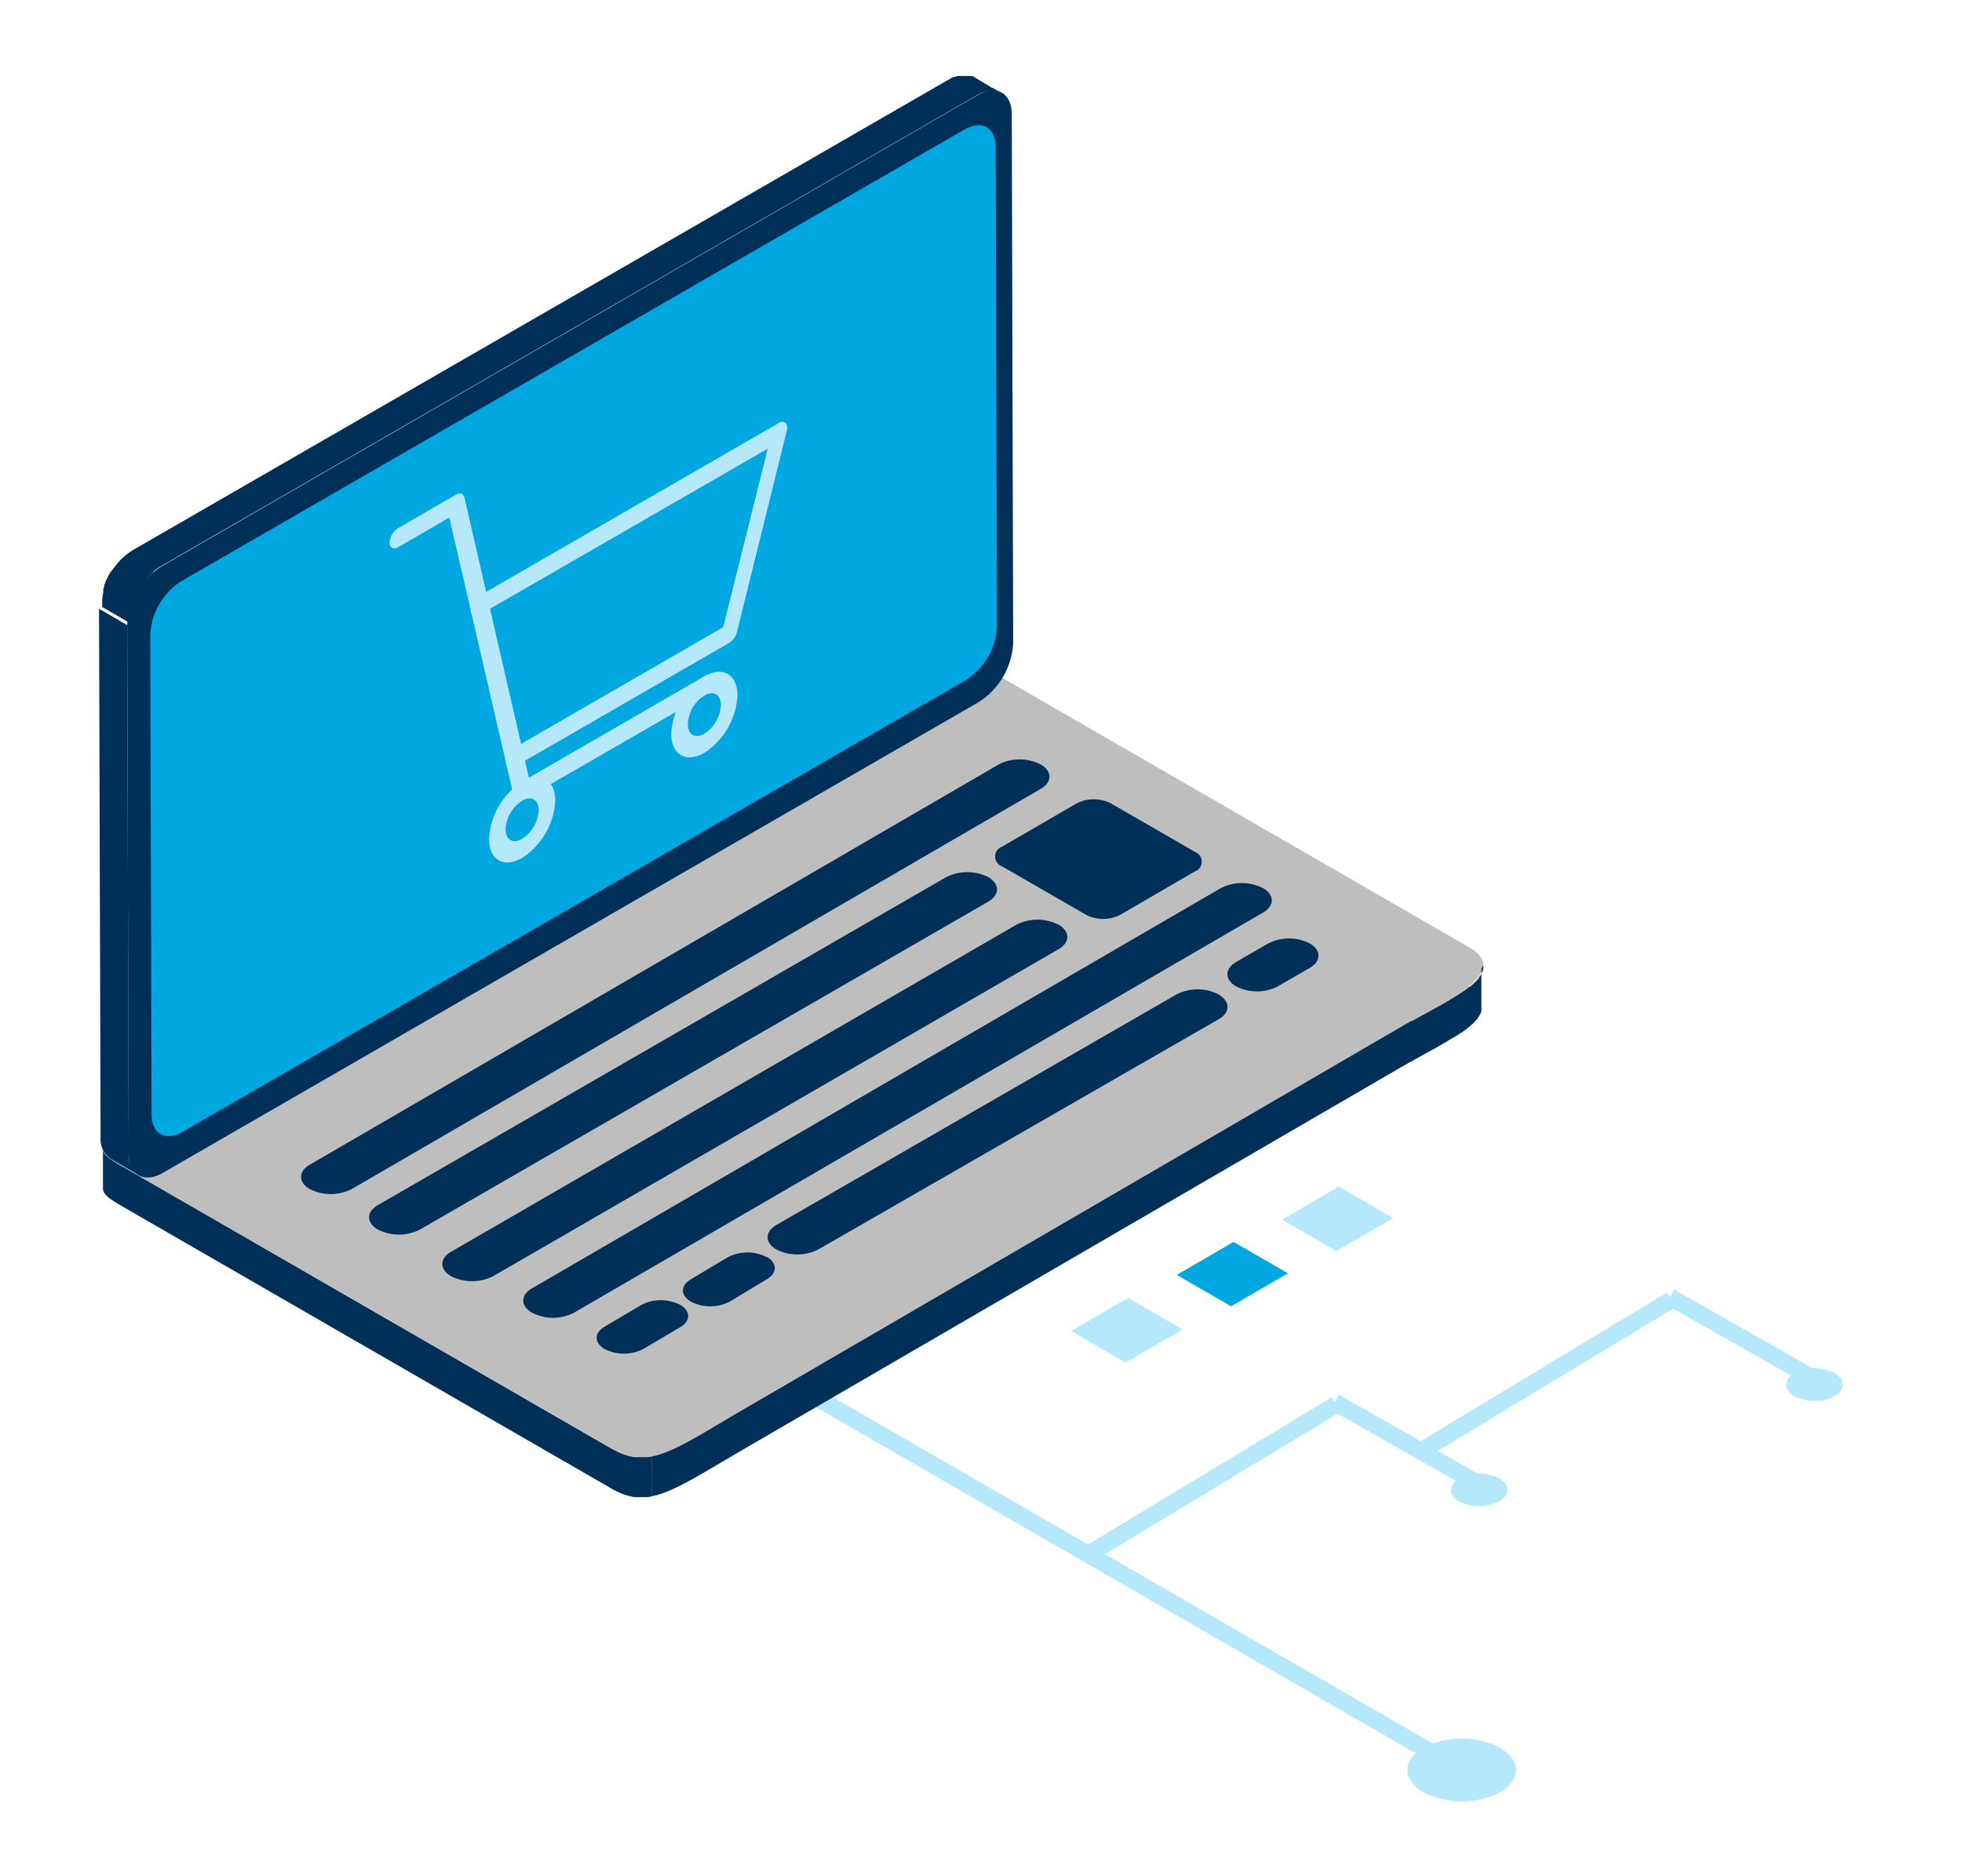 <svg id="2355d5e5-11f5-4ac1-863e-b7c6d99a773a" data-name="Layer 1" xmlns="http://www.w3.org/2000/svg" xmlns:xlink="http://www.w3.org/1999/xlink" viewBox="0 0 230 220"><defs><clipPath id="7b46804a-e3c6-494a-a99f-9f6332ded64f"><polygon points="125.59 156.08 132.24 152.21 138.61 155.88 131.96 159.75 125.59 156.08" style="fill:#b6e8fb"/></clipPath><clipPath id="855c1e69-1ce8-433e-b177-53985a1a4d82"><polygon points="137.95 149.49 144.6 145.62 150.98 149.3 144.32 153.17 137.95 149.49" style="fill:none"/></clipPath><clipPath id="62012f30-8339-4535-933c-0ba615c7ba56"><polygon points="150.29 143.01 156.94 139.14 163.31 142.82 156.66 146.69 150.29 143.01" style="fill:none"/></clipPath></defs><title>OurOffering</title><g style="isolation:isolate"><polygon points="125.59 156.08 132.24 152.21 138.61 155.88 131.96 159.75 125.59 156.08" style="fill:#b6e8fb"/><g style="clip-path:url(#7b46804a-e3c6-494a-a99f-9f6332ded64f)"><polygon points="138.61 155.88 132.24 152.21 125.59 156.08 131.96 159.75 138.61 155.88 138.61 155.88" style="fill:#b6e8fb"/></g></g><g style="isolation:isolate"><g style="clip-path:url(#855c1e69-1ce8-433e-b177-53985a1a4d82)"><polygon points="150.98 149.3 144.6 145.62 137.95 149.49 144.32 153.17 150.98 149.3 150.98 149.3" style="fill:#00a7e1"/></g></g><g style="isolation:isolate"><g style="clip-path:url(#62012f30-8339-4535-933c-0ba615c7ba56)"><polygon points="163.31 142.82 156.94 139.14 150.29 143.01 156.66 146.69 163.31 142.82 163.31 142.82" style="fill:#b6e8fb"/></g></g><line x1="127.37" y1="182.37" x2="156.61" y2="164.71" style="fill:none;stroke:#b6e8fb;stroke-miterlimit:10;stroke-width:2px"/><line x1="156.44" y1="164.39" x2="173.05" y2="173.84" style="fill:none;stroke:#b6e8fb;stroke-miterlimit:10;stroke-width:2px"/><g style="isolation:isolate"><path d="M175.73,173.34a5.17,5.17,0,0,0-4.69,0c-1.29.75-1.28,2,0,2.71a5.19,5.19,0,0,0,4.7,0c1.29-.75,1.28-2,0-2.71Z" style="fill:#b6e8fb"/></g><line x1="94.56" y1="163.21" x2="171.85" y2="207.83" style="fill:none;stroke:#b6e8fb;stroke-miterlimit:10;stroke-width:2px"/><g style="isolation:isolate"><path d="M175.85,204.93a9.92,9.92,0,0,0-9,0c-2.49,1.45-2.48,3.79,0,5.23a10,10,0,0,0,9,0c2.49-1.44,2.48-3.78,0-5.23Z" style="fill:#b6e8fb"/></g><g style="isolation:isolate"><path d="M172.33,111.14c5,2.9-3.24,6.51-7.75,9.13L87.25,165.2c-8.8,5.11-11.16,7.17-15.73,4.54l-57.19-33c-4-2.3-3.4-2.64,7.76-9.12L99.42,82.65c9-5.24,11.19-7.14,15.73-4.52Z" style="fill:#bebebe"/><path d="M173.89,113.24a1,1,0,0,1,0,.18.37.37,0,0,0,0,.09,1.29,1.29,0,0,1-.06.21l0,.08a2.2,2.2,0,0,1-.15.31l0,.06c-.09.14-.18.28-.29.42l0,.06-.23.27,0,0-.32.32,0,0c-.17.16-.36.32-.56.48l-.06,0c-.2.16-.42.33-.65.49l0,0c-.24.17-.5.33-.76.5h0l-.78.48-.1.07c-.4.24-.81.47-1.22.7l0,0-.65.36h0c-.47.26-.93.52-1.39.76l-.47.26-.15.09-.52.29-.09,0-.53.3L87.25,165.2c-4.61,2.69-7.45,4.53-9.77,5.29a9.15,9.15,0,0,1-1.11.29l0,4.67a7,7,0,0,0,1.11-.29c2.33-.76,5.17-2.6,9.78-5.28l77.32-44.94.59-.33h0l2.72-1.51.31-.16.35-.2c.13-.08.26-.16.4-.23l.18-.11.49-.29.1-.06,0,0,.73-.45.06,0c.26-.16.5-.32.73-.49l.07,0,.62-.47a.2.2,0,0,0,.07-.06c.2-.15.38-.31.55-.46l0,0,0,0a3,3,0,0,0,.31-.3l.06-.07c.08-.08.15-.17.22-.25l0,0,0,0,.09-.11a.51.51,0,0,1,.09-.13l.06-.1a.47.47,0,0,1,.06-.09h0v0a2.2,2.2,0,0,0,.15-.31,0,0,0,0,1,0,0s0,0,0,0a1.72,1.72,0,0,0,.07-.21.13.13,0,0,0,0-.06v0a1.22,1.22,0,0,0,0-.17s0-.05,0-.07v0c0-1.56,0-3.12,0-4.68C173.9,113.18,173.89,113.21,173.89,113.24Z" style="fill:#003058"/><path d="M75.83,170.86l-.39,0h-.35l-.33,0-.35,0-.36-.06-.47-.12c-.22-.06-.45-.15-.68-.23a12.51,12.51,0,0,1-1.38-.68l-57.19-33c-1.42-.81-2.26-1.39-2.26-2.07,0,1.56,0,3.12,0,4.67,0,.69.84,1.26,2.26,2.08l57.19,33a9.86,9.86,0,0,0,1.38.69c.23.09.46.16.67.23l.48.12.36.06.34,0,.33,0h.35l.39,0a5.42,5.42,0,0,0,.54-.08l0-4.67Z" style="fill:#003058"/></g><g style="isolation:isolate"><path d="M15.09,135.25,14.91,73.3l-3.3-1.92.18,62A2.78,2.78,0,0,0,13,135.89l3.29,1.91A2.79,2.79,0,0,1,15.09,135.25Z" style="fill:#003058"/><path d="M114.61,11.15c2.2-1.27,4-.25,4,2.28l.16,62a8.74,8.74,0,0,1-4,6.87L19.08,137.53c-2.2,1.26-4,.25-4-2.28L14.91,73.3a8.73,8.73,0,0,1,4-6.88Z" style="fill:#003058"/><path d="M115.27,10.84l.28-.1.18-.05.16,0,.22,0h.4a1.43,1.43,0,0,1,.32.05h.07l.21.06.08,0,.25.13-1.09-.64,0,0-.07,0L114.15,9h0a.88.88,0,0,0-.2-.09l0,0-.07,0-.1,0-.12,0h-.11a1.57,1.57,0,0,0-.24,0H113l-.06,0h-.12l-.11,0-.12,0-.14,0-.1,0-.09,0-.27.1-.1,0-.07,0a4.55,4.55,0,0,0-.49.25L15.58,64.5c-.13.08-.26.16-.38.25l-.11.08-.26.19-.13.11-.23.2-.13.12-.09.08-.08.09-.26.27-.09.1-.08.09-.15.19a.94.94,0,0,0-.09.12l-.08.1-.11.15a.76.76,0,0,0-.08.11l-.13.18L13,67a.07.07,0,0,1,0,0l-.2.34v0s0,0,0,0-.1.19-.14.28a.39.39,0,0,0-.06.11.67.67,0,0,0-.06.12l-.06.1c0,.09-.09.19-.13.29a.08.08,0,0,1,0,0v0c0,.12-.09.24-.14.36s0,0,0,.06a1.12,1.12,0,0,0,0,.13l-.06.18a.88.88,0,0,0-.05.15c0,.06,0,.1,0,.15a.49.49,0,0,1,0,.11l0,.19-.06.19s0,0,0,.08a.39.39,0,0,0,0,.15l-.06.31s0,.06,0,.09a1.52,1.52,0,0,0,0,.21.62.62,0,0,1,0,.13c0,.15,0,.29,0,.44l3.3,1.92c0-.15,0-.29,0-.44s0-.1,0-.15l0-.28c0-.11,0-.22.07-.33l0-.2.06-.23c0-.08,0-.17.07-.26s0-.12.05-.18a2.81,2.81,0,0,0,.1-.31,1.34,1.34,0,0,1,.06-.12,3.47,3.47,0,0,1,.17-.45l0,0,.19-.39.05-.11.19-.35a.56.56,0,0,1,0-.08l.25-.41a.41.41,0,0,0,.07-.11c.07-.1.13-.2.21-.3l.1-.14.18-.23c.06-.06.11-.13.16-.19l.14-.16.27-.29c.06-.06.12-.11.17-.17l.14-.12L18,67l.13-.1.26-.2a.5.5,0,0,0,.12-.08,4,4,0,0,1,.38-.24l95.73-55.27.5-.25Z" style="fill:#003058"/></g><g style="isolation:isolate"><path d="M113.09,15.17l-91.88,53a8,8,0,0,0-3.6,6.25l.16,56.23c0,2.3,1.62,3.22,3.62,2.07l91.89-53a8,8,0,0,0,3.6-6.24l-.16-56.23c0-2.3-1.63-3.23-3.63-2.07Z" style="fill:#00a7e1"/></g><g style="isolation:isolate"><path d="M79.73,153a5,5,0,0,0-4.53,0l-4.32,2.56c-1.25.72-1.24,1.89,0,2.62a5,5,0,0,0,4.53,0l4.33-2.56c1.25-.72,1.23-1.89,0-2.62Z" style="fill:#003058"/></g><g style="isolation:isolate"><path d="M89.87,147.4a5,5,0,0,0-4.52,0L81,150c-1.26.74-1.24,1.9,0,2.63a5,5,0,0,0,4.53,0L89.89,150c1.25-.73,1.24-1.9,0-2.63Z" style="fill:#003058"/></g><g style="isolation:isolate"><path d="M140.07,99.88l-9.85-5.68a4.43,4.43,0,0,0-4,0l-8.74,5.07a1.23,1.23,0,0,0,0,2.32l9.84,5.68a4.41,4.41,0,0,0,4,0l8.73-5.08a1.22,1.22,0,0,0,0-2.31Z" style="fill:#003058"/></g><g style="isolation:isolate"><path d="M122,89.64a5.42,5.42,0,0,0-4.93,0L36.31,136.57c-1.35.78-1.35,2.06,0,2.85a5.42,5.42,0,0,0,4.93,0L122,92.5c1.36-.79,1.36-2.07,0-2.86Z" style="fill:#003058"/></g><g style="isolation:isolate"><path d="M148.05,104.14a5.44,5.44,0,0,0-4.94,0L62.36,151.07c-1.36.78-1.35,2.07,0,2.85a5.36,5.36,0,0,0,4.93,0L148.07,107c1.36-.79,1.35-2.07,0-2.86Z" style="fill:#003058"/></g><g style="isolation:isolate"><path d="M115.86,102.85a5.51,5.51,0,0,0-4.94,0L44.29,141.31c-1.36.79-1.36,2.07,0,2.86a5.44,5.44,0,0,0,4.94,0l66.63-38.45c1.36-.8,1.34-2.08,0-2.87Z" style="fill:#003058"/></g><g style="isolation:isolate"><path d="M142.86,116.6a5.44,5.44,0,0,0-4.94,0L91,143.64c-1.35.79-1.35,2.07,0,2.86a5.44,5.44,0,0,0,4.94,0l46.94-27c1.36-.79,1.35-2.07,0-2.86Z" style="fill:#003058"/></g><g style="isolation:isolate"><path d="M124.09,108.43a5.44,5.44,0,0,0-4.94,0L52.87,146.78c-1.36.78-1.35,2.07,0,2.86a5.51,5.51,0,0,0,4.94,0l66.29-38.35c1.36-.79,1.36-2.07,0-2.86Z" style="fill:#003058"/></g><g style="isolation:isolate"><path d="M153.55,110.63a5.39,5.39,0,0,0-4.9,0l-3.76,2.18c-1.35.79-1.33,2.06,0,2.84a5.32,5.32,0,0,0,4.91,0l3.76-2.17c1.34-.79,1.33-2.06,0-2.85Z" style="fill:#003058"/></g><path d="M82.57,88.27c-2.14,1.24-3.88.23-3.88-2.24a8.61,8.61,0,0,1,3.88-6.73c2.14-1.23,3.88-.23,3.88,2.25A8.58,8.58,0,0,1,82.57,88.27Zm0-6.72a4.27,4.27,0,0,0-1.94,3.36c0,1.23.87,1.74,1.94,1.12a4.3,4.3,0,0,0,1.94-3.36C84.51,81.43,83.64,80.93,82.57,81.55Z" style="fill:#b6e8fb"/><path d="M61.21,100.6c-2.14,1.24-3.88.24-3.88-2.24a8.58,8.58,0,0,1,3.88-6.72c2.14-1.24,3.88-.24,3.88,2.24A8.58,8.58,0,0,1,61.21,100.6Zm0-6.72a4.29,4.29,0,0,0-1.94,3.36c0,1.24.87,1.74,1.94,1.12A4.3,4.3,0,0,0,63.15,95C63.15,93.76,62.28,93.26,61.21,93.88Z" style="fill:#b6e8fb"/><path d="M82.57,81.55,61.21,93.88c-.45.26-.84.13-.94-.32l-7.6-32.87-6,3.48c-.54.31-1,.06-1-.56a2.13,2.13,0,0,1,1-1.68L53.44,58c.45-.26.84-.13,1,.32L62,91.19,82.57,79.3c.54-.31,1-.06,1,.56A2.15,2.15,0,0,1,82.57,81.55Z" style="fill:#b6e8fb"/><path d="M85.48,75.38,60.3,89.92c-.54.31-1,.06-1-.56a2.14,2.14,0,0,1,1-1.68L84.78,73.54,90,52.61,56.18,72.11c-.53.31-1,.06-1-.56a2.16,2.16,0,0,1,1-1.68L91.31,49.59a.61.61,0,0,1,.78,0,1,1,0,0,1,.14.93L86.4,74.08A2.14,2.14,0,0,1,85.48,75.38Z" style="fill:#b6e8fb"/><line x1="166.71" y1="170.06" x2="195.94" y2="152.4" style="fill:none;stroke:#b6e8fb;stroke-miterlimit:10;stroke-width:2px"/><line x1="195.77" y1="152.08" x2="212.39" y2="161.53" style="fill:none;stroke:#b6e8fb;stroke-miterlimit:10;stroke-width:2px"/><g style="isolation:isolate"><path d="M215.06,161a5.15,5.15,0,0,0-4.68,0c-1.29.75-1.29,2,0,2.71a5.17,5.17,0,0,0,4.69,0c1.29-.75,1.28-2,0-2.71Z" style="fill:#b6e8fb"/></g></svg>